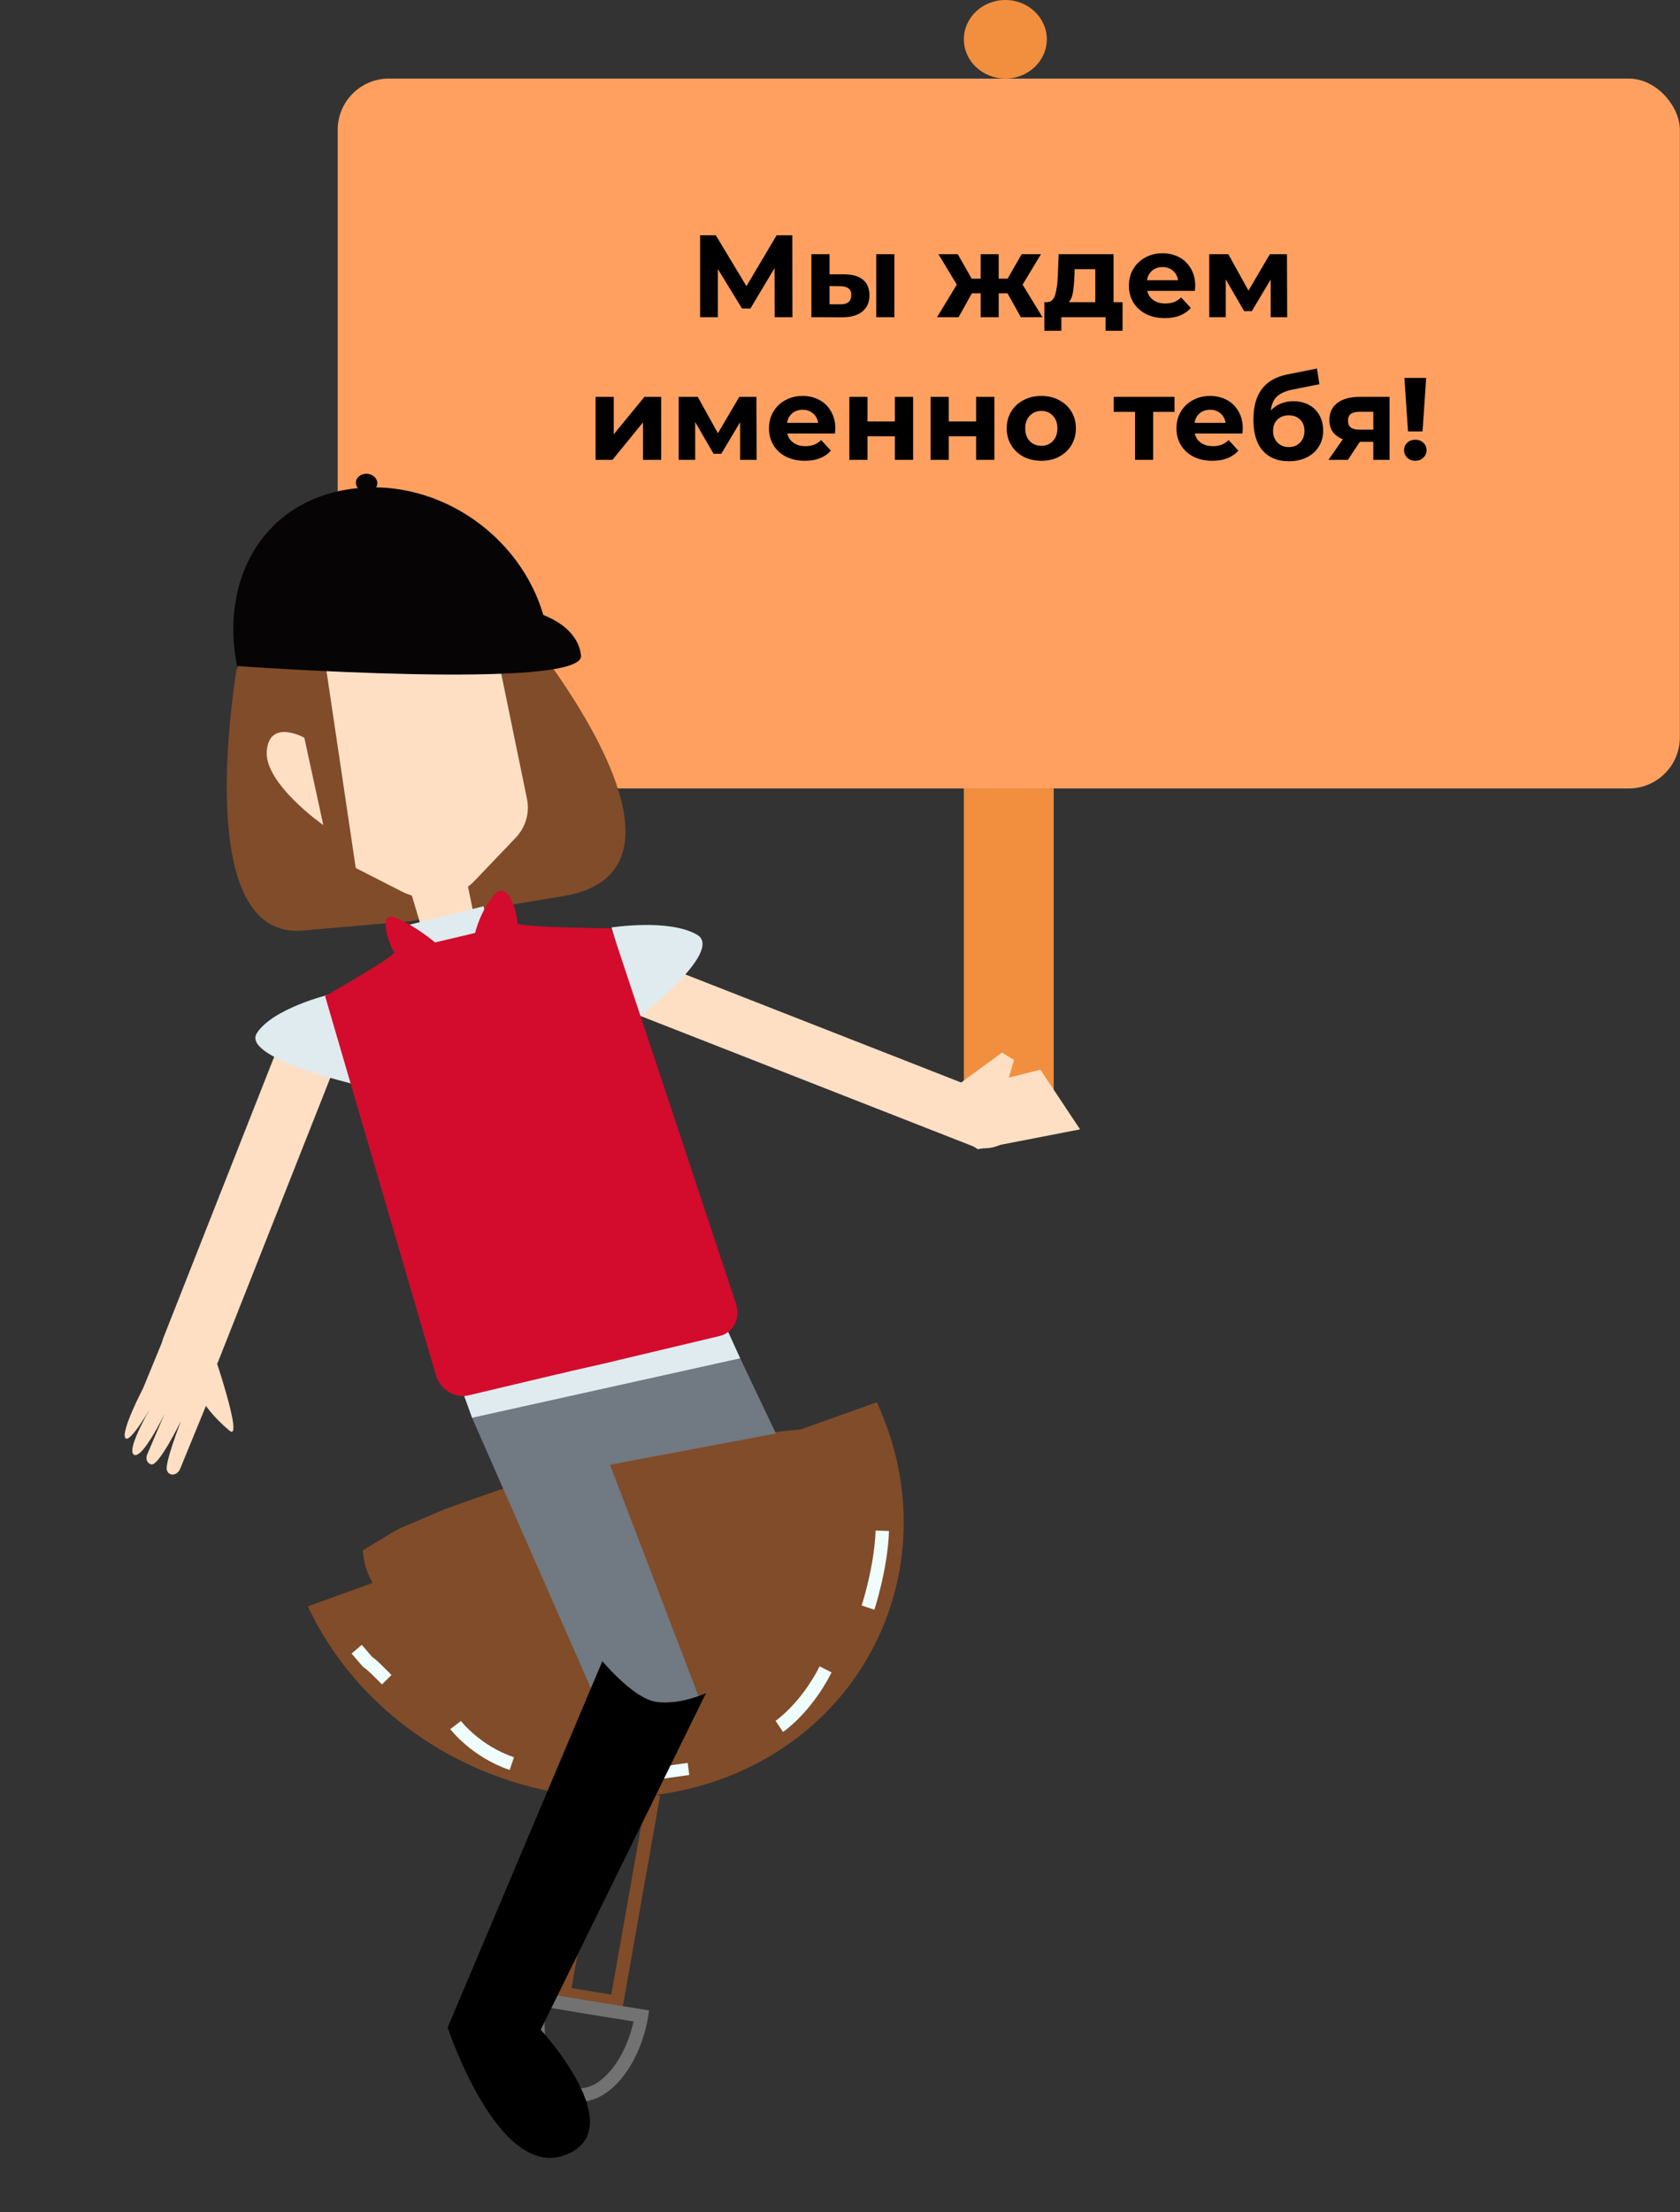 <svg width="1378" height="1814" viewBox="0 0 1378 1814" fill="none" xmlns="http://www.w3.org/2000/svg">
<rect x="0" y="0" width="1378" height="1814" fill="#333333" stroke="none"/>
<rect x="277" y="64.441" width="1100.9" height="582.163" rx="42" fill="#FFA061"/>
<path d="M635.397 260.113L635.301 219.889L615.525 253.009H608.613L588.837 220.657V260.113H574.245V192.913H587.109L612.261 234.673L637.029 192.913H649.893L649.989 260.113H635.397ZM692.699 224.977C699.419 225.041 704.507 226.545 707.963 229.489C711.419 232.433 713.147 236.657 713.147 242.161C713.147 247.921 711.195 252.369 707.291 255.505C703.387 258.641 697.851 260.209 690.683 260.209L665.531 260.113V208.465H680.411V224.977H692.699ZM718.715 208.465H733.595V260.113H718.715V208.465ZM689.339 249.553C692.219 249.617 694.427 249.009 695.963 247.729C697.499 246.449 698.267 244.529 698.267 241.969C698.267 239.473 697.499 237.649 695.963 236.497C694.491 235.345 692.283 234.737 689.339 234.673L680.411 234.577V249.553H689.339ZM826.386 240.529H819.186V260.113H804.402V240.529H797.202L786.258 260.113H768.594L784.818 233.425L769.746 208.465H785.586L797.01 228.529H804.402V208.465H819.186V228.529H826.482L838.002 208.465H853.842L838.77 233.425L855.09 260.113H837.33L826.386 240.529ZM920.762 247.825V271.249H906.842V260.113H870.554V271.249H856.634V247.825H858.746C861.946 247.761 864.154 245.873 865.37 242.161C866.586 238.449 867.354 233.169 867.674 226.321L868.346 208.465H913.37V247.825H920.762ZM881.21 227.377C881.018 232.625 880.602 236.913 879.962 240.241C879.386 243.569 878.266 246.097 876.602 247.825H898.394V220.753H881.498L881.21 227.377ZM980.395 234.481C980.395 234.673 980.299 236.017 980.107 238.513H941.035C941.739 241.713 943.403 244.241 946.027 246.097C948.651 247.953 951.915 248.881 955.819 248.881C958.507 248.881 960.875 248.497 962.923 247.729C965.035 246.897 966.987 245.617 968.779 243.889L976.747 252.529C971.883 258.097 964.779 260.881 955.435 260.881C949.611 260.881 944.459 259.761 939.979 257.521C935.499 255.217 932.043 252.049 929.611 248.017C927.179 243.985 925.963 239.409 925.963 234.289C925.963 229.233 927.147 224.689 929.515 220.657C931.947 216.561 935.243 213.393 939.403 211.153C943.627 208.849 948.331 207.697 953.515 207.697C958.571 207.697 963.147 208.785 967.243 210.961C971.339 213.137 974.539 216.273 976.843 220.369C979.211 224.401 980.395 229.105 980.395 234.481ZM953.611 219.025C950.219 219.025 947.371 219.985 945.067 221.905C942.763 223.825 941.355 226.449 940.843 229.777H966.283C965.771 226.513 964.363 223.921 962.059 222.001C959.755 220.017 956.939 219.025 953.611 219.025ZM1042.27 260.113V229.201L1026.82 255.121H1020.48L1005.41 229.105V260.113H991.874V208.465H1007.52L1024.03 238.321L1041.6 208.465H1055.62L1055.81 260.113H1042.27ZM488.531 325.465H503.411V356.185L528.563 325.465H542.291V377.113H527.411V346.393L502.355 377.113H488.531V325.465ZM607.087 377.113V346.201L591.631 372.121H585.295L570.223 346.105V377.113H556.687V325.465H572.335L588.847 355.321L606.415 325.465H620.431L620.623 377.113H607.087ZM685.176 351.481C685.176 351.673 685.08 353.017 684.888 355.513H645.816C646.52 358.713 648.184 361.241 650.808 363.097C653.432 364.953 656.696 365.881 660.6 365.881C663.288 365.881 665.656 365.497 667.704 364.729C669.816 363.897 671.768 362.617 673.56 360.889L681.528 369.529C676.664 375.097 669.56 377.881 660.216 377.881C654.392 377.881 649.24 376.761 644.76 374.521C640.28 372.217 636.824 369.049 634.392 365.017C631.96 360.985 630.744 356.409 630.744 351.289C630.744 346.233 631.928 341.689 634.296 337.657C636.728 333.561 640.024 330.393 644.184 328.153C648.408 325.849 653.112 324.697 658.296 324.697C663.352 324.697 667.928 325.785 672.024 327.961C676.12 330.137 679.32 333.273 681.624 337.369C683.992 341.401 685.176 346.105 685.176 351.481ZM658.392 336.025C655 336.025 652.152 336.985 649.848 338.905C647.544 340.825 646.136 343.449 645.624 346.777H671.064C670.552 343.513 669.144 340.921 666.84 339.001C664.536 337.017 661.72 336.025 658.392 336.025ZM696.656 325.465H711.536V345.625H734V325.465H748.976V377.113H734V357.817H711.536V377.113H696.656V325.465ZM763.312 325.465H778.192V345.625H800.656V325.465H815.632V377.113H800.656V357.817H778.192V377.113H763.312V325.465ZM854.16 377.881C848.72 377.881 843.824 376.761 839.472 374.521C835.184 372.217 831.824 369.049 829.392 365.017C826.96 360.985 825.744 356.409 825.744 351.289C825.744 346.169 826.96 341.593 829.392 337.561C831.824 333.529 835.184 330.393 839.472 328.153C843.824 325.849 848.72 324.697 854.16 324.697C859.6 324.697 864.464 325.849 868.752 328.153C873.04 330.393 876.4 333.529 878.832 337.561C881.264 341.593 882.48 346.169 882.48 351.289C882.48 356.409 881.264 360.985 878.832 365.017C876.4 369.049 873.04 372.217 868.752 374.521C864.464 376.761 859.6 377.881 854.16 377.881ZM854.16 365.593C858 365.593 861.136 364.313 863.568 361.753C866.064 359.129 867.312 355.641 867.312 351.289C867.312 346.937 866.064 343.481 863.568 340.921C861.136 338.297 858 336.985 854.16 336.985C850.32 336.985 847.152 338.297 844.656 340.921C842.16 343.481 840.912 346.937 840.912 351.289C840.912 355.641 842.16 359.129 844.656 361.753C847.152 364.313 850.32 365.593 854.16 365.593ZM963.36 337.753H945.888V377.113H931.008V337.753H913.536V325.465H963.36V337.753ZM1019.39 351.481C1019.39 351.673 1019.3 353.017 1019.11 355.513H980.035C980.739 358.713 982.403 361.241 985.027 363.097C987.651 364.953 990.915 365.881 994.819 365.881C997.507 365.881 999.875 365.497 1001.92 364.729C1004.03 363.897 1005.99 362.617 1007.78 360.889L1015.75 369.529C1010.88 375.097 1003.78 377.881 994.435 377.881C988.611 377.881 983.459 376.761 978.979 374.521C974.499 372.217 971.043 369.049 968.611 365.017C966.179 360.985 964.963 356.409 964.963 351.289C964.963 346.233 966.147 341.689 968.515 337.657C970.947 333.561 974.243 330.393 978.403 328.153C982.627 325.849 987.331 324.697 992.515 324.697C997.571 324.697 1002.15 325.785 1006.24 327.961C1010.34 330.137 1013.54 333.273 1015.84 337.369C1018.21 341.401 1019.39 346.105 1019.39 351.481ZM992.611 336.025C989.219 336.025 986.371 336.985 984.067 338.905C981.763 340.825 980.355 343.449 979.843 346.777H1005.28C1004.77 343.513 1003.36 340.921 1001.06 339.001C998.755 337.017 995.939 336.025 992.611 336.025ZM1060.73 329.017C1065.66 329.017 1069.98 330.041 1073.69 332.089C1077.4 334.073 1080.25 336.889 1082.23 340.537C1084.28 344.185 1085.31 348.409 1085.31 353.209C1085.31 358.137 1084.09 362.521 1081.66 366.361C1079.29 370.137 1075.96 373.081 1071.67 375.193C1067.39 377.241 1062.52 378.265 1057.08 378.265C1048.06 378.265 1040.95 375.385 1035.77 369.625C1030.65 363.801 1028.09 355.289 1028.09 344.089C1028.09 333.721 1030.33 325.465 1034.81 319.321C1039.35 313.113 1046.3 309.049 1055.64 307.129L1080.22 302.233L1082.23 315.097L1060.54 319.417C1054.65 320.569 1050.27 322.489 1047.39 325.177C1044.57 327.865 1042.91 331.673 1042.39 336.601C1044.63 334.169 1047.32 332.313 1050.46 331.033C1053.59 329.689 1057.02 329.017 1060.73 329.017ZM1057.18 366.649C1061.02 366.649 1064.09 365.401 1066.39 362.905C1068.76 360.409 1069.95 357.241 1069.95 353.401C1069.95 349.497 1068.76 346.393 1066.39 344.089C1064.09 341.785 1061.02 340.633 1057.18 340.633C1053.27 340.633 1050.14 341.785 1047.77 344.089C1045.4 346.393 1044.22 349.497 1044.22 353.401C1044.22 357.305 1045.43 360.505 1047.87 363.001C1050.3 365.433 1053.4 366.649 1057.18 366.649ZM1139.76 325.465V377.113H1126.42V362.329H1115.38L1105.59 377.113H1089.65L1101.46 360.217C1097.87 358.809 1095.12 356.793 1093.2 354.169C1091.35 351.481 1090.42 348.249 1090.42 344.473C1090.42 338.393 1092.59 333.721 1096.95 330.457C1101.36 327.129 1107.41 325.465 1115.09 325.465H1139.76ZM1115.38 337.657C1112.18 337.657 1109.75 338.233 1108.08 339.385C1106.48 340.537 1105.68 342.393 1105.68 344.953C1105.68 347.513 1106.45 349.401 1107.99 350.617C1109.59 351.769 1111.99 352.345 1115.19 352.345H1126.42V337.657H1115.38ZM1151.95 309.913H1169.8L1166.83 353.785H1154.92L1151.95 309.913ZM1160.88 377.881C1158.25 377.881 1156.04 377.049 1154.25 375.385C1152.52 373.657 1151.66 371.577 1151.66 369.145C1151.66 366.713 1152.52 364.697 1154.25 363.097C1155.98 361.433 1158.19 360.601 1160.88 360.601C1163.56 360.601 1165.77 361.433 1167.5 363.097C1169.23 364.697 1170.09 366.713 1170.09 369.145C1170.09 371.577 1169.2 373.657 1167.4 375.385C1165.68 377.049 1163.5 377.881 1160.88 377.881Z" fill="black"/>
<ellipse cx="824.615" cy="32.221" rx="34.013" ry="32.221" fill="#F18F3F"/>
<rect x="790.602" y="646.605" width="73.696" height="271.967" fill="#F18F3F"/>
<g clip-path="url(#clip0_192_989)">
<path d="M787.992 888.025L821.855 863.212L831.718 869.251L827.509 883.725L853.37 877.22L885.914 926.155L802.052 942.45L780.697 928.602L787.992 888.025Z" fill="#FFDFC4"/>
<path d="M148.647 1126.98C136.148 1121.5 129.604 1107.93 134.138 1096.75L235.408 839.987C239.735 828.779 253.629 824.14 265.921 829.583C278.42 835.056 284.964 848.631 280.429 859.808L178.952 1116.54C174.655 1127.56 160.969 1132.23 148.647 1126.98Z" fill="#FFDFC4"/>
<path d="M831.588 928.844C825.187 939.747 809.99 944.575 797.787 939.91L517.114 829.935C504.94 825.083 500.174 812.343 506.544 801.628C512.945 790.725 528.142 785.897 540.345 790.562L821.018 900.537C833.192 905.389 837.959 918.129 831.588 928.844Z" fill="#FFDFC4"/>
<path d="M173.03 1103.06C173.03 1103.06 201.095 1184.2 188.005 1173.09C174.914 1161.99 168.932 1152.9 168.932 1152.9L147.802 1204.43C146.675 1207.51 143.031 1210.41 139.477 1208.74C137.7 1207.9 137.759 1207.53 136.96 1205.88C134.532 1201.13 148.55 1164.99 148.55 1164.99C148.55 1164.99 129.91 1203.51 123.75 1200.88C117.589 1198.25 121.174 1191.71 121.174 1191.71L135.014 1159.36C135.014 1159.36 116.641 1197.54 109.74 1192.89C103.047 1188.27 125.804 1150.55 125.804 1150.55C125.804 1150.55 106.572 1184.78 102.782 1179.25C98.991 1173.73 117.305 1138.6 117.305 1138.6L136.302 1092.48L173.03 1103.06Z" fill="#FFDFC4"/>
<path d="M291.029 889.267C291.029 889.267 197.725 867.486 210.703 847.236C223.681 826.986 269.39 815.765 269.39 815.765L291.029 889.267Z" fill="#DFEBEF"/>
<path d="M522.859 835.175C522.859 835.175 594.673 779.846 571.748 766.531C548.824 753.216 501.605 760.583 501.605 760.583L522.859 835.175Z" fill="#DFEBEF"/>
<path d="M485.72 1233.23L719.216 1149.96C776.509 1274.19 718.244 1413.87 590.032 1459.55C462.294 1504.91 310.14 1440.82 252.521 1317.31L485.72 1233.23Z" fill="#804C29"/>
<path d="M723.697 1255.33C722.655 1285.93 711.984 1318.37 711.984 1318.37Z" fill="#9BCAE5"/>
<path d="M723.697 1255.33C722.655 1285.93 711.984 1318.37 711.984 1318.37" stroke="#F0FDFD" stroke-width="11" stroke-miterlimit="10"/>
<path d="M677.199 1369.03C660.841 1401.2 639.215 1415.78 639.215 1415.78Z" fill="#9BCAE5"/>
<path d="M677.199 1369.03C660.841 1401.2 639.215 1415.78 639.215 1415.78" stroke="#F0FDFD" stroke-width="11" stroke-miterlimit="10"/>
<path d="M419.83 1446.3C390.032 1436.17 373.715 1414.66 373.715 1414.66Z" fill="#9BCAE5"/>
<path d="M419.83 1446.3C390.032 1436.17 373.715 1414.66 373.715 1414.66" stroke="#F0FDFD" stroke-width="11" stroke-miterlimit="10"/>
<path d="M317.233 1377.48C292.563 1352.45 310.983 1374.08 292.563 1352.45Z" fill="#9BCAE5"/>
<path d="M317.233 1377.48C292.563 1352.45 310.983 1374.08 292.563 1352.45" stroke="#F0FDFD" stroke-width="11" stroke-miterlimit="10"/>
<path d="M462.446 1634.86L505.87 1642.02L535.051 1477.04L491.627 1469.87L462.446 1634.86Z" stroke="#804C29" stroke-width="11" stroke-miterlimit="10"/>
<path d="M497.751 1214.94L297.586 1271.41C298.265 1281.83 301.403 1291.46 306.822 1300.09C340.017 1352.95 453.408 1357.82 558.219 1311.18C635.865 1276.58 691.328 1221.32 697.47 1171.98L497.751 1214.94Z" fill="#804C29"/>
<path d="M508.39 1196.07L449.499 1210.12L408.323 1222.2L365.605 1237.3L329.641 1252.64C327.36 1253.64 325.286 1254.67 323.183 1255.89L297.587 1271.41L695.279 1172.42L695.132 1168L640.508 1173.89L570.776 1184.06L508.39 1196.07Z" fill="#804C29"/>
<path d="M636.419 1175.58L607.165 1113.95L387.213 1162.72L490.546 1397.88L574.435 1394.77L500.361 1201.19" fill="#717982"/>
<path d="M410.095 513.8C419.634 512.532 428.609 514.811 432.133 519.342C461.303 556.124 579.846 715.564 461.533 734.995C393.312 746.336 355.662 752.249 334.985 755.506C322.366 757.466 310.933 753.297 310.549 746.362L296.106 539.41C295.781 533.439 303.899 527.758 314.978 526.143L410.095 513.8Z" fill="#804C29"/>
<path d="M206.144 540.669C199.627 541.619 194.531 545.644 193.73 550.685C187.324 592.348 164.39 770.096 248.043 763.132C296.446 758.996 323.135 756.626 337.562 755.314C346.389 754.514 352.522 747.966 350.391 741.347L289.351 540.518C287.516 534.706 280.259 530.961 272.439 532.101L206.144 540.669Z" fill="#804C29"/>
<path d="M223.917 538.321L260.145 680.274C263.016 691.588 271.219 701.396 283.008 707.337L329.331 730.981C349.354 741.193 374.533 737.645 389.021 722.585L422.619 687.416C431.241 678.56 434.62 666.639 432.223 655.013L403.37 514.72" fill="#FFDFC4"/>
<path d="M315.924 532.206L194.442 546.203C180.15 474.548 216.42 410.539 288.402 400.899C360.859 390.947 432.919 442.268 448.189 514.45L315.924 532.206Z" fill="#070405"/>
<path d="M291.919 395.465C292.175 391.298 296.314 388.188 301.165 388.519C306.016 388.85 309.742 392.496 309.486 396.664C309.231 400.831 305.091 403.941 300.24 403.61C295.389 403.279 291.664 399.632 291.919 395.465Z" fill="#070405"/>
<path d="M267.725 549.748L297.454 749.973L218.841 738.573L217.576 546.175L267.725 549.748Z" fill="#804C29"/>
<path d="M249.615 604.969C249.615 604.969 220.944 589.087 218.806 615.903C216.668 642.719 265.181 676.621 265.181 676.621" fill="#FFDFC4"/>
<path d="M484.572 1646.53L443.014 1639.63C436.193 1678.56 449.249 1713.92 471.998 1717.66C494.747 1721.4 519.279 1692.53 526.13 1653.42L526.16 1653.23L484.572 1646.53Z" stroke="#727272" stroke-width="11" stroke-miterlimit="10"/>
<path d="M496.873 1460.91C529.577 1455.41 564.709 1450.65 564.709 1450.65Z" fill="#9BCAE5"/>
<path d="M496.873 1460.91C529.577 1455.41 564.709 1450.65 564.709 1450.65" stroke="#F0FDFD" stroke-width="10" stroke-miterlimit="10"/>
<path d="M579.029 1388.57C579.029 1388.57 552.989 1400.2 534.743 1394.84C516.704 1389.5 494.079 1362.29 494.079 1362.29L367.207 1662.66C367.207 1662.66 408.563 1788.36 463.694 1767.26C518.824 1746.15 443.512 1664.55 443.512 1664.55L579.029 1388.57Z" fill="black"/>
<path d="M607.164 1113.95L596.15 1089.78L379.841 1142.34L387.213 1162.72L607.164 1113.95Z" fill="#DFEBEF"/>
<path d="M393.07 771.904L382.772 721.855L337.182 732.329L352.427 783.299L393.07 771.904Z" fill="#FFDFC4"/>
<path d="M403.525 768.861L396.57 743.188L334.924 758.555L342.412 786.217L403.525 768.861Z" fill="#DFEBEF"/>
<path d="M494.186 1118.5L501.681 1116.74L508.524 1115.08L590.343 1095.61C601.6 1092.88 607.526 1080.95 603.678 1069.11L501.486 761.331C501.486 761.331 423.315 760.505 424.293 757.019C425.271 753.533 417.606 720.304 405.754 733.46C393.873 746.802 389.693 765.101 389.693 765.101L356.841 772.868C356.841 772.868 340.966 759.254 324.616 752.64C308.267 746.026 320.553 778.217 323.337 780.729C326.121 783.241 266.663 816.891 266.663 816.891L357.391 1127.37C360.795 1139.34 372.938 1147.05 384.195 1144.32L455.646 1127.34L461.808 1125.96L468.651 1124.29" fill="#D30B2D"/>
<path d="M194.442 546.203C194.442 546.203 479.784 566.683 476.561 537.548C473.338 508.413 433.232 500.399 433.232 500.399L194.442 546.203Z" fill="#070405"/>
</g>
<defs>
<clipPath id="clip0_192_989">
<rect width="752.21" height="1344.97" fill="white" transform="matrix(-0.989 -0.146 -0.157 0.988 956 485)"/>
</clipPath>
</defs>
</svg>
